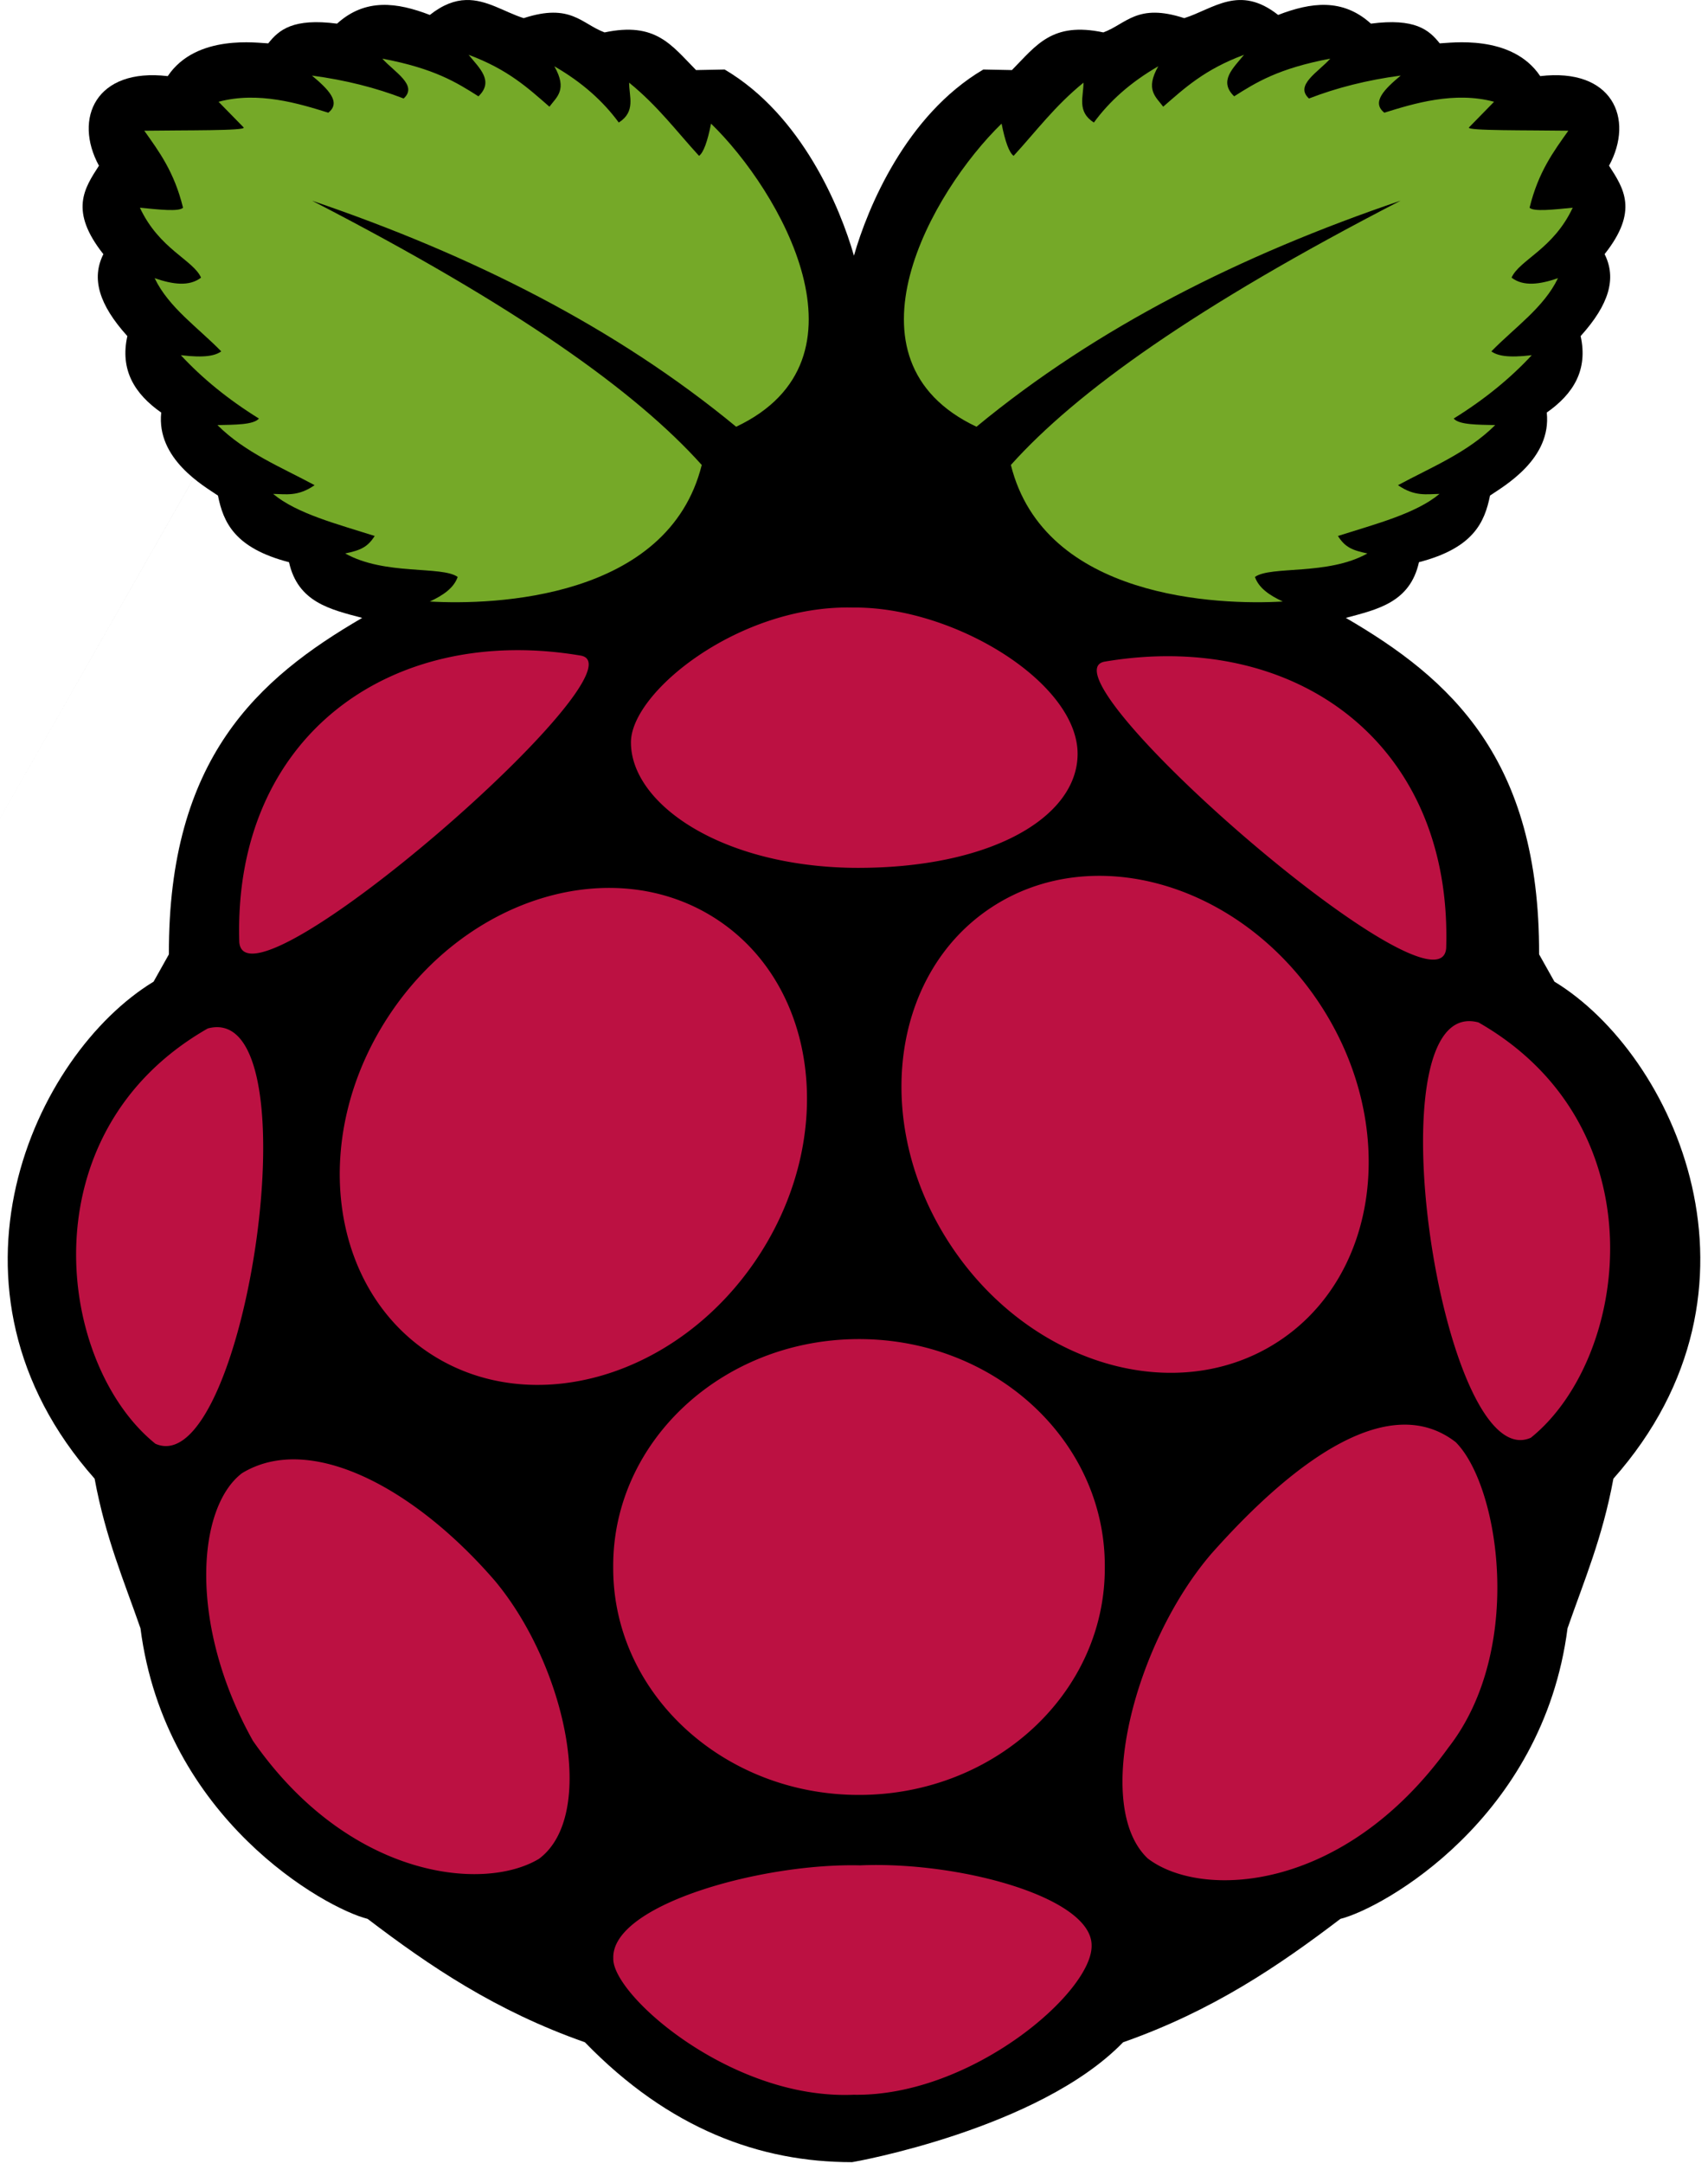 <svg xmlns="http://www.w3.org/2000/svg" width="0.79em" height="1em" viewBox="0 0 256 327"><path d="M69.298.005c-1.653.051-3.433.662-5.453 2.255C58.9.353 54.102-.31 49.813 3.573c-6.623-.859-8.775.914-10.406 2.984c-1.454-.03-10.879-1.495-15.202 4.953C13.343 10.225 9.91 17.899 13.8 25.056c-2.219 3.434-4.518 6.827.67 13.375c-1.835 3.646-.697 7.602 3.626 12.389c-1.14 5.127 1.102 8.743 5.125 11.562c-.753 7.015 6.433 11.094 8.578 12.547c.824 4.087 2.541 7.945 10.748 10.077c1.354 6.092 6.286 7.144 11.063 8.422c-15.787 9.177-29.325 21.25-29.233 50.875l-2.313 4.125c-18.102 11.008-34.388 46.39-8.92 75.148c1.663 9.002 4.453 15.468 6.937 22.624c3.715 28.836 27.962 42.339 34.358 43.936c9.371 7.138 19.352 13.911 32.86 18.656c12.731 13.131 26.525 18.136 40.394 18.128c.204 0 28.277-4.996 41.01-18.128c13.506-4.745 23.487-11.518 32.86-18.656c6.394-1.597 30.641-15.1 34.356-43.936c2.484-7.156 5.274-13.622 6.938-22.624c25.466-28.761 9.181-64.144-8.92-75.152l-2.317-4.125c.092-29.622-13.446-41.696-29.233-50.875c4.776-1.278 9.71-2.33 11.062-8.422c8.207-2.133 9.925-5.99 10.748-10.077c2.146-1.453 9.331-5.532 8.58-12.547c4.021-2.819 6.264-6.436 5.123-11.562c4.324-4.787 5.461-8.743 3.626-12.39c5.19-6.544 2.887-9.937.671-13.371c3.888-7.157.457-14.832-10.409-13.546c-4.32-6.448-13.744-4.984-15.202-4.954c-1.63-2.069-3.782-3.842-10.405-2.983c-4.289-3.883-9.085-3.221-14.032-1.313c-5.874-4.635-9.76-.92-14.2.485c-7.112-2.324-8.739.859-12.233 2.156c-7.756-1.639-10.113 1.929-13.83 5.695l-4.326-.086c-11.698 6.894-17.51 20.932-19.57 28.149c-2.06-7.218-7.859-21.256-19.555-28.149l-4.325.086c-3.723-3.766-6.079-7.334-13.835-5.695C86.78 3.603 85.16.42 78.042 2.744c-2.914-.922-5.594-2.838-8.749-2.74L-11 141"/><path fill="#75A928" d="M46.008 30.334c31.036 16.001 49.079 28.945 58.964 39.969c-5.062 20.289-31.47 21.215-41.126 20.646c1.977-.92 3.627-2.023 4.212-3.716c-2.423-1.722-11.014-.182-17.012-3.551c2.304-.478 3.382-.943 4.459-2.643c-5.666-1.807-11.77-3.365-15.36-6.359c1.937.024 3.746.434 6.276-1.321c-5.075-2.735-10.491-4.903-14.699-9.084c2.624-.064 5.453-.026 6.276-.991c-4.645-2.878-8.565-6.078-11.809-9.579c3.672.443 5.223.062 6.111-.578c-3.512-3.597-7.956-6.634-10.075-11.066c2.726.94 5.221 1.3 7.019-.082c-1.193-2.692-6.305-4.28-9.249-10.571c2.871.279 5.915.626 6.524 0c-1.332-5.428-3.618-8.48-5.86-11.642c6.143-.091 15.451.024 15.03-.495L31.89 15.39c6.001-1.616 12.141.259 16.599 1.651c2.001-1.579-.036-3.576-2.478-5.615c5.1.681 9.708 1.853 13.874 3.468c2.225-2.009-1.445-4.019-3.221-6.028c7.879 1.494 11.217 3.595 14.534 5.698c2.407-2.307.138-4.268-1.486-6.276c5.941 2.2 9.001 5.041 12.222 7.845c1.092-1.474 2.775-2.555.743-6.111c4.218 2.431 7.395 5.296 9.745 8.506c2.61-1.662 1.555-3.934 1.569-6.029c4.384 3.566 7.166 7.361 10.571 11.066c.686-.5 1.286-2.193 1.817-4.872c10.457 10.145 25.234 35.7 3.798 45.832c-18.243-15.046-40.031-25.983-64.176-34.187l.007-.004m164.678 0c-31.032 16.003-49.075 28.943-58.959 39.969c5.062 20.289 31.469 21.215 41.125 20.646c-1.977-.92-3.627-2.023-4.211-3.716c2.423-1.722 11.014-.182 17.011-3.551c-2.304-.478-3.381-.943-4.459-2.643c5.667-1.807 11.771-3.365 15.36-6.359c-1.937.024-3.746.434-6.276-1.321c5.076-2.735 10.492-4.903 14.7-9.084c-2.625-.064-5.454-.026-6.276-.991c4.645-2.878 8.565-6.078 11.809-9.579c-3.673.443-5.223.062-6.111-.578c3.511-3.597 7.956-6.634 10.075-11.066c-2.727.94-5.222 1.3-7.02-.082c1.193-2.692 6.306-4.28 9.249-10.571c-2.87.279-5.915.626-6.524 0c1.335-5.43 3.621-8.482 5.863-11.644c-6.143-.091-15.451.024-15.03-.495l3.799-3.882c-6.001-1.615-12.141.26-16.599 1.652c-2.001-1.579.035-3.576 2.477-5.615c-5.099.68-9.708 1.853-13.873 3.468c-2.226-2.009 1.445-4.019 3.221-6.028c-7.879 1.494-11.217 3.595-14.535 5.698c-2.407-2.307-.137-4.268 1.487-6.276c-5.941 2.2-9.001 5.041-12.222 7.845c-1.093-1.474-2.775-2.555-.744-6.111c-4.217 2.431-7.394 5.296-9.744 8.506c-2.61-1.662-1.555-3.935-1.569-6.029c-4.384 3.566-7.166 7.36-10.571 11.066c-.686-.5-1.286-2.193-1.817-4.873c-10.457 10.146-25.234 35.701-3.798 45.833c18.233-15.05 40.02-25.985 64.166-34.189h-.004"/><path fill="#BC1142" d="M165.933 236.933c.108 18.933-16.449 34.362-36.98 34.461c-20.532.1-37.264-15.167-37.372-34.1a21.72 21.72 0 0 1 0-.361c-.108-18.932 16.448-34.361 36.98-34.461c20.532-.1 37.263 15.167 37.372 34.1v.361m-58.687-97.929c15.404 10.093 18.181 32.969 6.202 51.095c-11.979 18.127-34.177 24.641-49.581 14.549c-15.404-10.093-18.18-32.969-6.202-51.095c11.979-18.127 34.177-24.641 49.581-14.549m41.576-1.827c-15.403 10.092-18.18 32.969-6.202 51.095c11.979 18.127 34.177 24.641 49.581 14.548c15.404-10.092 18.181-32.968 6.202-51.095c-11.978-18.126-34.176-24.64-49.581-14.548M30.258 155.504c16.631-4.458 5.615 68.803-7.917 62.792c-14.885-11.972-19.679-47.033 7.917-62.792m192.195-.913c-16.633-4.457-5.615 68.807 7.917 62.796c14.885-11.973 19.679-47.038-7.917-62.796m-56.507-54.557c28.701-4.846 52.583 12.206 51.619 43.328c-.944 11.932-62.193-41.551-51.619-43.328m-79.3-.913c-28.703-4.847-52.583 12.209-51.619 43.329c.944 11.931 62.194-41.552 51.619-43.329m41.228-7.258c-17.13-.446-33.57 12.713-33.61 20.346c-.047 9.274 13.544 18.77 33.727 19.011c20.61.147 33.762-7.601 33.828-17.172c.076-10.844-18.745-22.353-33.945-22.186v.001m1.046 190.18c14.935-.652 34.975 4.81 35.015 12.057c.248 7.036-18.175 22.934-36.005 22.627c-18.466.797-36.573-15.126-36.336-20.645c-.277-8.092 22.484-14.41 37.326-14.039m-55.164-42.945c10.633 12.81 15.481 35.316 6.607 41.951c-8.395 5.065-28.782 2.979-43.272-17.838c-9.773-17.468-8.514-35.243-1.652-40.465c10.261-6.25 26.115 2.193 38.318 16.352h-.001m108.2-4.061c-11.505 13.475-17.911 38.053-9.519 45.969c8.025 6.15 29.567 5.29 45.479-16.789c11.554-14.829 7.683-39.594 1.083-46.17c-9.804-7.583-23.879 2.122-37.043 16.986v.004"/></svg>